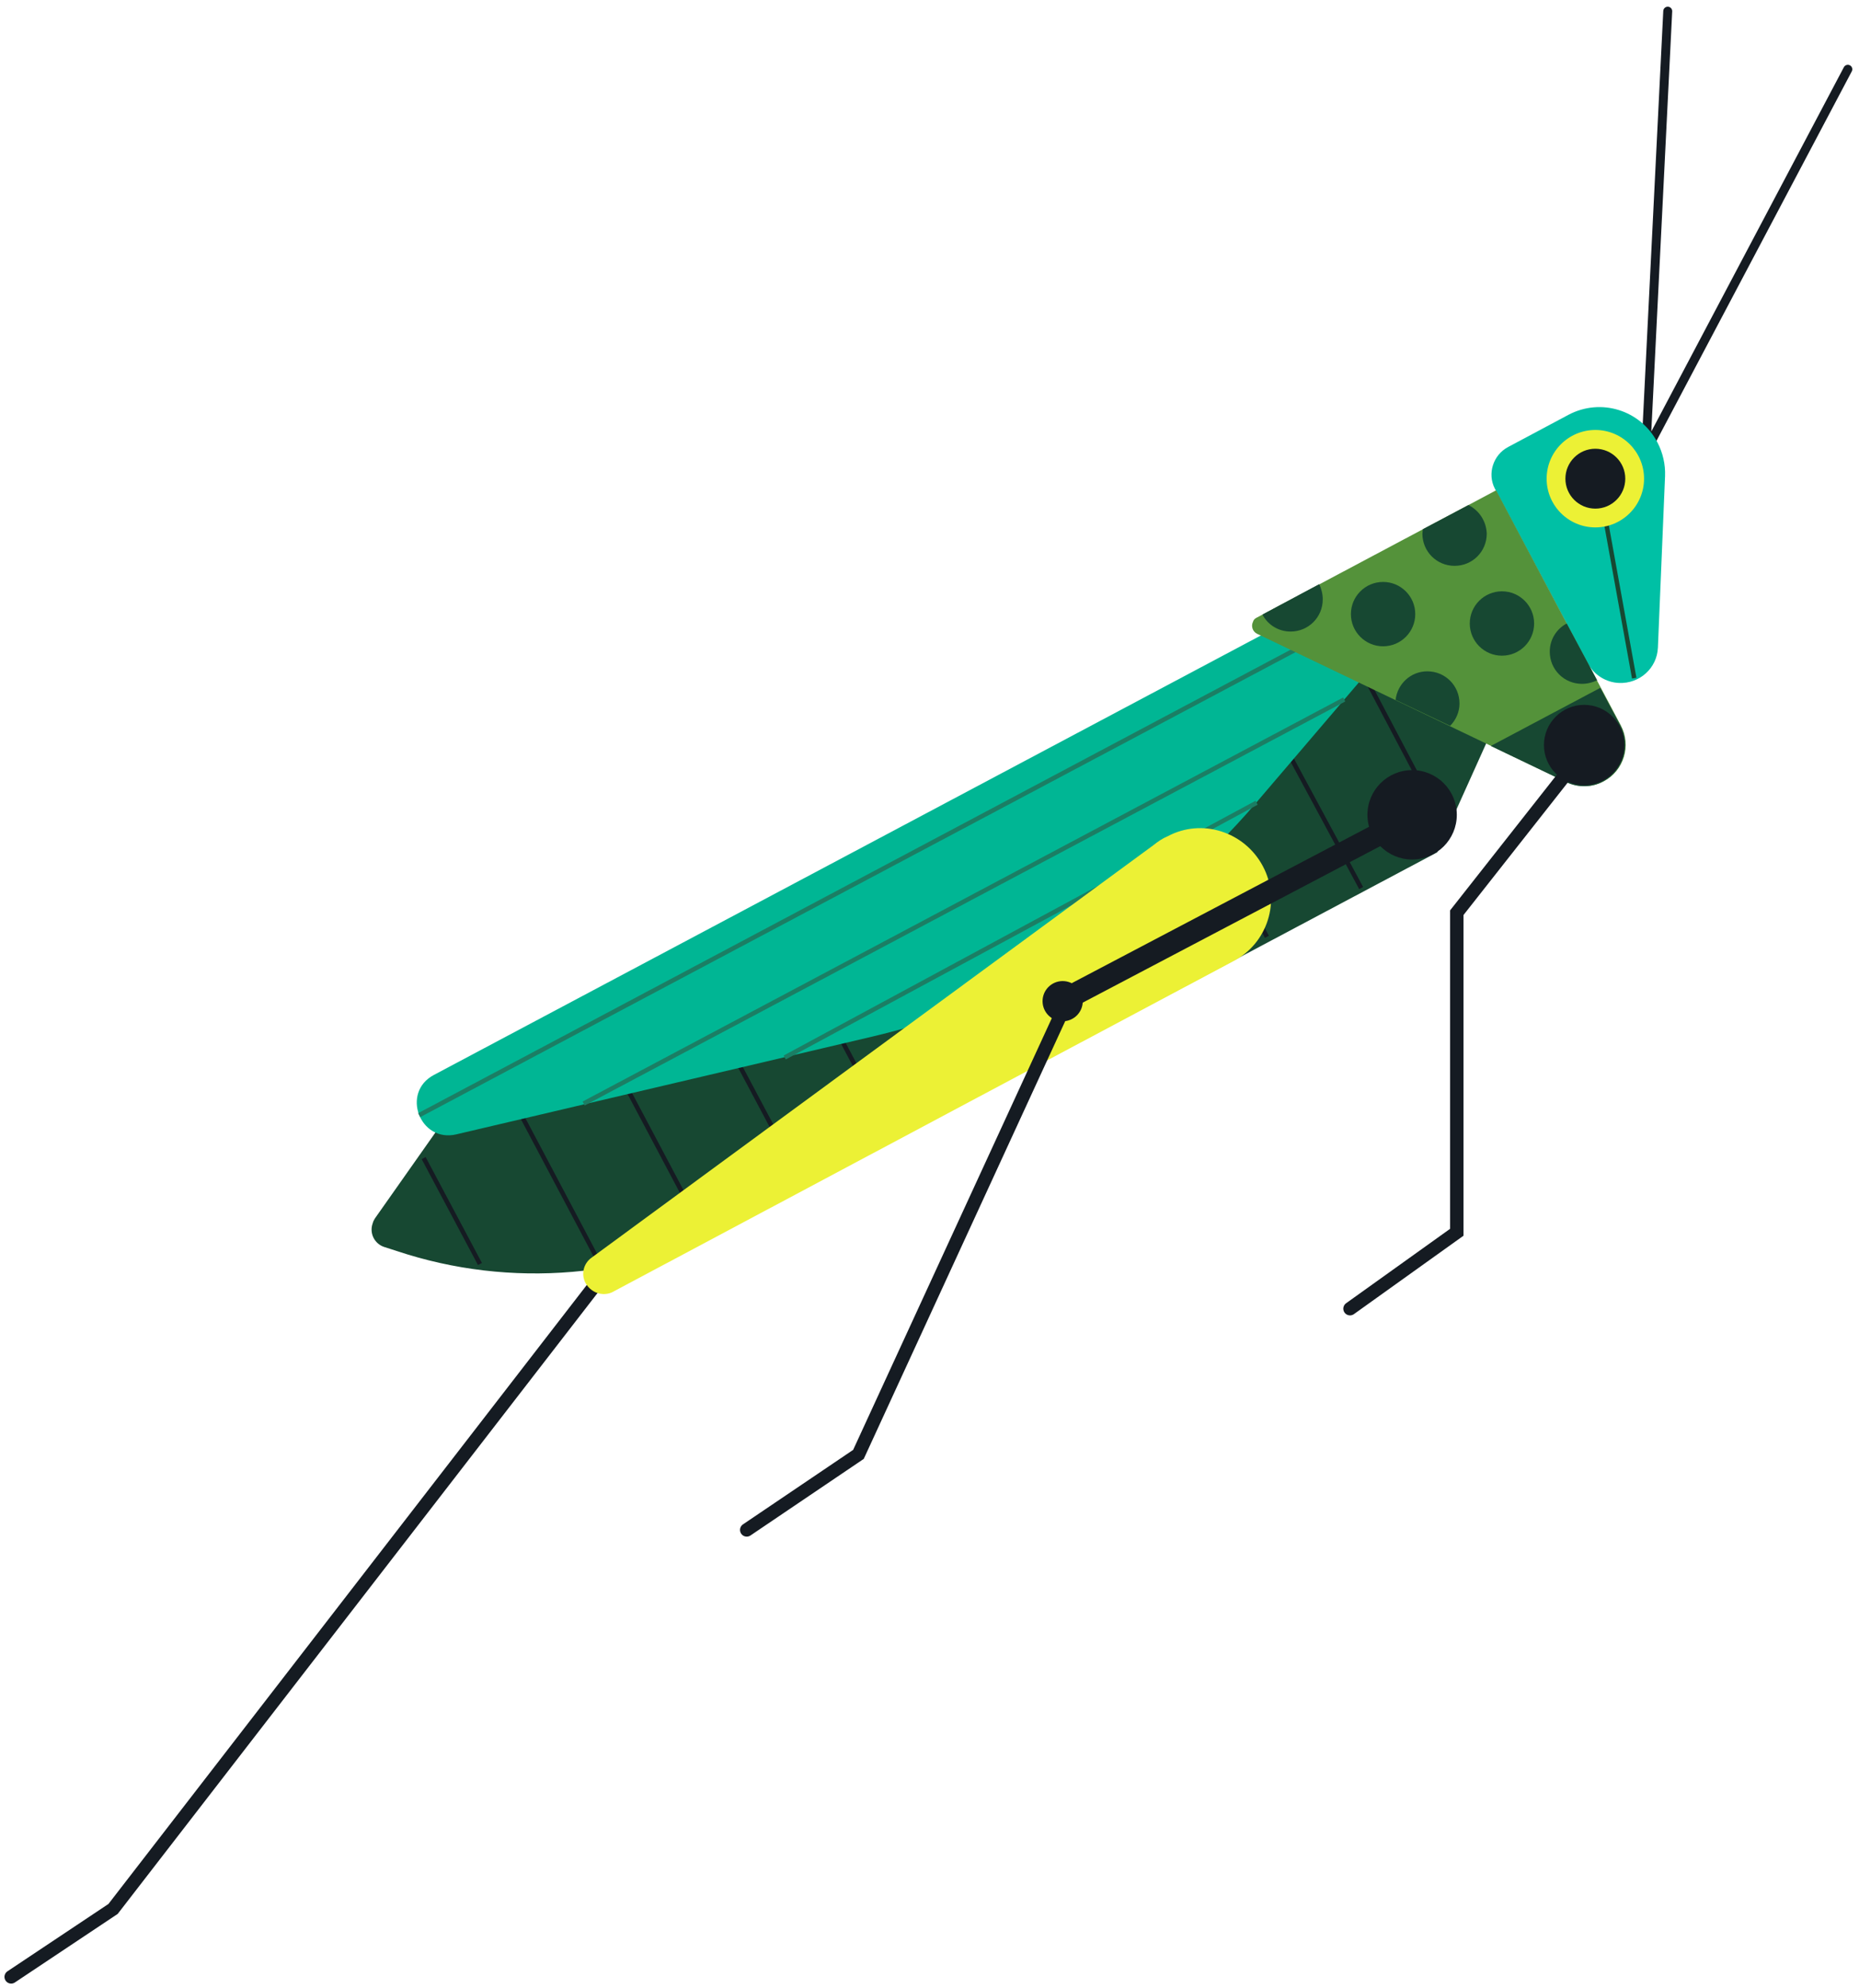<svg xmlns="http://www.w3.org/2000/svg" xmlns:xlink="http://www.w3.org/1999/xlink" version="1.1" width="208" height="222.4" viewBox="0.5 -0.25 208 222.4">
  <!-- Exported by Scratch - http://scratch.mit.edu/ -->
  <g id="ID0.9902122523635626">
    <g id="Page-1">
      <g id="Grasshopper-3Grasshopper-3">
        <g id="Group">
          <path id="Path" fill="#174832" stroke="none" stroke-width="1" d="M 169 78 L 161.3 95.1 L 83.5 136.45 C 71.6 142.75 57.65 143.95 44.9 139.7 L 43.5 139.25 C 42.4 138.9 41.8 137.7 42.2 136.6 C 42.25 136.4 42.35 136.2 42.45 136.05 L 55.9 116.95 L 160.25 61.5 L 169 78 Z "/>
          <path id="Path" fill="none" stroke="#151B22" stroke-width="0.5" d="M 149.3 68 L 162 92.1 "/>
          <path id="Path" fill="none" stroke="#151B22" stroke-width="0.5" d="M 138.9 73.3 L 152.8 99.1 "/>
          <path id="Path" fill="none" stroke="#151B22" stroke-width="0.5" d="M 128.7 79 L 142.25 104.55 "/>
          <path id="Path" fill="none" stroke="#151B22" stroke-width="0.5" d="M 117.9 84 L 132.05 110.65 "/>
          <path id="Path" fill="none" stroke="#151B22" stroke-width="0.5" d="M 107.45 89.55 L 121.45 115.9 "/>
          <path id="Path" fill="none" stroke="#151B22" stroke-width="0.5" d="M 96.95 95.1 L 110.65 120.9 "/>
          <path id="Path" fill="none" stroke="#151B22" stroke-width="0.5" d="M 86.8 101.3 L 100.35 126.8 "/>
          <path id="Path" fill="none" stroke="#151B22" stroke-width="0.5" d="M 76.6 106.45 L 90.15 131.95 "/>
          <path id="Path" fill="none" stroke="#151B22" stroke-width="0.5" d="M 65.6 111.95 L 79.4 138 "/>
          <path id="Path" fill="none" stroke="#151B22" stroke-width="0.5" d="M 55.65 118.5 L 67.4 140.7 "/>
          <path id="Path" fill="none" stroke="#151B22" stroke-width="0.5" d="M 47.9 129.3 L 54.2 141.15 "/>
        </g>
        <g id="Group">
          <path id="Path" fill="#00B694" stroke="none" stroke-width="1" d="M 148.8 67 L 49.05 120 C 45.35 121.95 47.45 127.6 51.55 126.65 L 98.15 115.7 C 114.9 111.75 129.9 102.6 141.05 89.55 L 155.35 72.8 L 148.8 67 Z "/>
          <g id="Path">
            <path id="ID0.44429115718230605" fill="none" stroke="#1B7E64" stroke-width="0.5" d="M 164.7 62.2 L 47.4 124.5 "/>
            <path id="ID0.03270742343738675" fill="none" stroke="#1B7E64" stroke-width="0.5" d="M 150.9 78 L 65.8 123.2 "/>
            <path id="ID0.7945685894228518" fill="none" stroke="#1B7E64" stroke-width="0.5" d="M 141.1 89.55 L 88.3 118.05 "/>
          </g>
        </g>
        <g id="Group">
          <path id="Path" fill="none" stroke="#151B22" stroke-width="1" stroke-linecap="round" d="M 187.1 1 L 184.65 50.25 L 207.25 7.5 "/>
          <path id="Path" fill="#00C0A5" stroke="none" stroke-width="1" d="M 169.25 49.75 L 176 46.15 C 179.6 44.25 184.05 45.6 185.95 49.25 C 186.55 50.4 186.85 51.7 186.8 53 L 186 72.2 C 185.9 74.5 183.95 76.25 181.65 76.15 C 180.2 76.1 178.85 75.25 178.15 73.95 L 167.75 54.4 C 166.9 52.75 167.55 50.65 169.25 49.75 Z "/>
          <path id="Path" fill="none" stroke="#174832" stroke-width="0.5" d="M 183.35 75.615 L 179.8 56 "/>
          <path id="Oval" fill="#ECF135" stroke="none" stroke-width="1" d="M 179 47.85 C 180.504 47.85 181.866 48.461 182.853 49.447 C 183.839 50.434 184.45 51.796 184.45 53.3 C 184.45 54.804 183.839 56.166 182.853 57.153 C 181.866 58.139 180.504 58.75 179 58.75 C 177.496 58.75 176.134 58.139 175.147 57.153 C 174.161 56.166 173.55 54.804 173.55 53.3 C 173.55 51.796 174.161 50.434 175.147 49.447 C 176.134 48.461 177.496 47.85 179 47.85 Z "/>
          <path id="Oval" fill="#151B22" stroke="none" stroke-width="1" d="M 179 49.95 C 179.924 49.95 180.762 50.325 181.368 50.932 C 181.975 51.538 182.35 52.376 182.35 53.3 C 182.35 54.224 181.975 55.062 181.368 55.668 C 180.762 56.275 179.924 56.65 179 56.65 C 178.076 56.65 177.238 56.275 176.632 55.668 C 176.025 55.062 175.65 54.224 175.65 53.3 C 175.65 52.376 176.025 51.538 176.632 50.932 C 177.238 50.325 178.076 49.95 179 49.95 Z "/>
        </g>
        <g id="Group">
          <path id="Path" fill="none" stroke="#151B22" stroke-width="1.5" stroke-linecap="round" d="M 1.75 220.9 L 13.15 213.3 L 68.3 141.95 "/>
          <path id="Path" fill="#ECF135" stroke="none" stroke-width="1" d="M 129.55 94.3 L 66.75 140.4 C 65.7 141.1 65.45 142.5 66.15 143.5 C 66.55 144.05 67.15 144.45 67.85 144.5 C 68.3 144.55 68.8 144.45 69.2 144.2 L 138.45 107.3 C 142.35 105.3 143.85 100.5 141.8 96.65 C 139.75 92.8 135 91.25 131.15 93.3 C 130.55 93.55 130.05 93.9 129.55 94.3 Z "/>
        </g>
        <g id="Group">
          <path id="Path" fill="none" stroke="#151B22" stroke-width="1.5" stroke-linecap="round" d="M 84.05 170.9 L 96.55 162.45 L 119.45 112.7 "/>
          <path id="Oval" fill="#151B22" stroke="none" stroke-width="1" d="M 119.4 109.5 C 120.021 109.5 120.583 109.752 120.991 110.159 C 121.398 110.567 121.65 111.129 121.65 111.75 C 121.65 112.371 121.398 112.933 120.991 113.341 C 120.583 113.748 120.021 114 119.4 114 C 118.779 114 118.217 113.748 117.809 113.341 C 117.402 112.933 117.15 112.371 117.15 111.75 C 117.15 111.129 117.402 110.567 117.809 110.159 C 118.217 109.752 118.779 109.5 119.4 109.5 Z "/>
          <path id="Oval" fill="#151B22" stroke="none" stroke-width="1" d="M 158.5 85.9 C 159.879 85.9 161.129 86.46 162.035 87.365 C 162.94 88.271 163.5 89.521 163.5 90.9 C 163.5 92.279 162.94 93.529 162.035 94.435 C 161.129 95.34 159.879 95.9 158.5 95.9 C 157.121 95.9 155.871 95.34 154.965 94.435 C 154.06 93.529 153.5 92.279 153.5 90.9 C 153.5 89.521 154.06 88.271 154.965 87.365 C 155.871 86.46 157.121 85.9 158.5 85.9 Z "/>
          <path id="Path" fill="none" stroke="#151B22" stroke-width="2.5" d="M 159.2 90.75 L 118.7 112.05 "/>
        </g>
        <g id="Group">
          <path id="Path" fill="#54923A" stroke="none" stroke-width="1" d="M 141.1 68.85 L 167.9 54.6 L 181.85 80.9 C 183.05 83.15 182.2 85.95 179.95 87.15 C 178.65 87.85 177.1 87.85 175.8 87.25 L 141.15 70.65 C 140.65 70.4 140.45 69.8 140.7 69.3 C 140.75 69.1 140.9 68.95 141.1 68.85 Z "/>
          <g id="Oval">
            <path id="ID0.01432177098467946" fill="#174832" stroke="none" stroke-width="1" d="M 155.25 64.85 C 156.243 64.85 157.143 65.253 157.795 65.905 C 158.447 66.557 158.85 67.457 158.85 68.45 C 158.85 69.443 158.447 70.343 157.795 70.995 C 157.143 71.647 156.243 72.05 155.25 72.05 C 154.257 72.05 153.357 71.647 152.705 70.995 C 152.053 70.343 151.65 69.443 151.65 68.45 C 151.65 67.457 152.053 66.557 152.705 65.905 C 153.357 65.253 154.257 64.85 155.25 64.85 Z "/>
            <path id="ID0.8594378512352705" fill="#174832" stroke="none" stroke-width="1" d="M 168.55 65.9 C 169.543 65.9 170.443 66.303 171.095 66.955 C 171.747 67.607 172.15 68.507 172.15 69.5 C 172.15 70.493 171.747 71.393 171.095 72.045 C 170.443 72.697 169.543 73.1 168.55 73.1 C 167.557 73.1 166.657 72.697 166.005 72.045 C 165.353 71.393 164.95 70.493 164.95 69.5 C 164.95 68.507 165.353 67.607 166.005 66.955 C 166.657 66.303 167.557 65.9 168.55 65.9 Z "/>
          </g>
          <path id="Path" fill="#174832" stroke="none" stroke-width="1" d="M 175.75 87.25 C 177.1 87.9 178.65 87.85 179.9 87.15 C 182.15 85.95 183 83.15 181.8 80.9 L 179.55 76.7 L 167.3 83.2 L 175.75 87.25 Z "/>
          <path id="Path" fill="#174832" stroke="none" stroke-width="1" d="M 162.75 80.95 C 163.4 80.3 163.8 79.4 163.8 78.45 C 163.8 76.45 162.2 74.85 160.2 74.85 C 158.35 74.85 156.85 76.25 156.65 78.05 L 162.75 80.95 Z "/>
          <path id="Path" fill="#174832" stroke="none" stroke-width="1" d="M 175.8 69.5 C 174.65 70.1 173.9 71.3 173.9 72.65 C 173.9 74.65 175.5 76.25 177.5 76.25 C 178.1 76.25 178.7 76.1 179.2 75.85 L 175.8 69.5 Z "/>
          <path id="Path" fill="#174832" stroke="none" stroke-width="1" d="M 164.8 56.25 L 159.7 58.95 C 159.7 59.1 159.65 59.3 159.65 59.45 C 159.65 61.45 161.25 63.05 163.25 63.05 C 165.25 63.05 166.85 61.45 166.85 59.45 C 166.8 58.05 166 56.85 164.8 56.25 Z "/>
          <path id="Path" fill="#174832" stroke="none" stroke-width="1" d="M 141.75 68.5 C 142.35 69.65 143.55 70.4 144.9 70.4 C 146.9 70.4 148.5 68.8 148.5 66.8 C 148.5 66.2 148.35 65.6 148.1 65.1 L 141.75 68.5 Z "/>
        </g>
        <g id="Group">
          <path id="Path" fill="none" stroke="#151B22" stroke-width="1.5" stroke-linecap="round" d="M 151.55 146.15 L 163.5 137.6 L 163.5 101.85 L 178.1 83.3 "/>
          <path id="Oval" fill="#151B22" stroke="none" stroke-width="1" d="M 177.75 78.6 C 178.992 78.6 180.117 79.104 180.931 79.919 C 181.746 80.733 182.25 81.858 182.25 83.1 C 182.25 84.342 181.746 85.467 180.931 86.281 C 180.117 87.096 178.992 87.6 177.75 87.6 C 176.508 87.6 175.383 87.096 174.569 86.281 C 173.754 85.467 173.25 84.342 173.25 83.1 C 173.25 81.858 173.754 80.733 174.569 79.919 C 175.383 79.104 176.508 78.6 177.75 78.6 Z "/>
        </g>
      </g>
    </g>
  </g>
</svg>